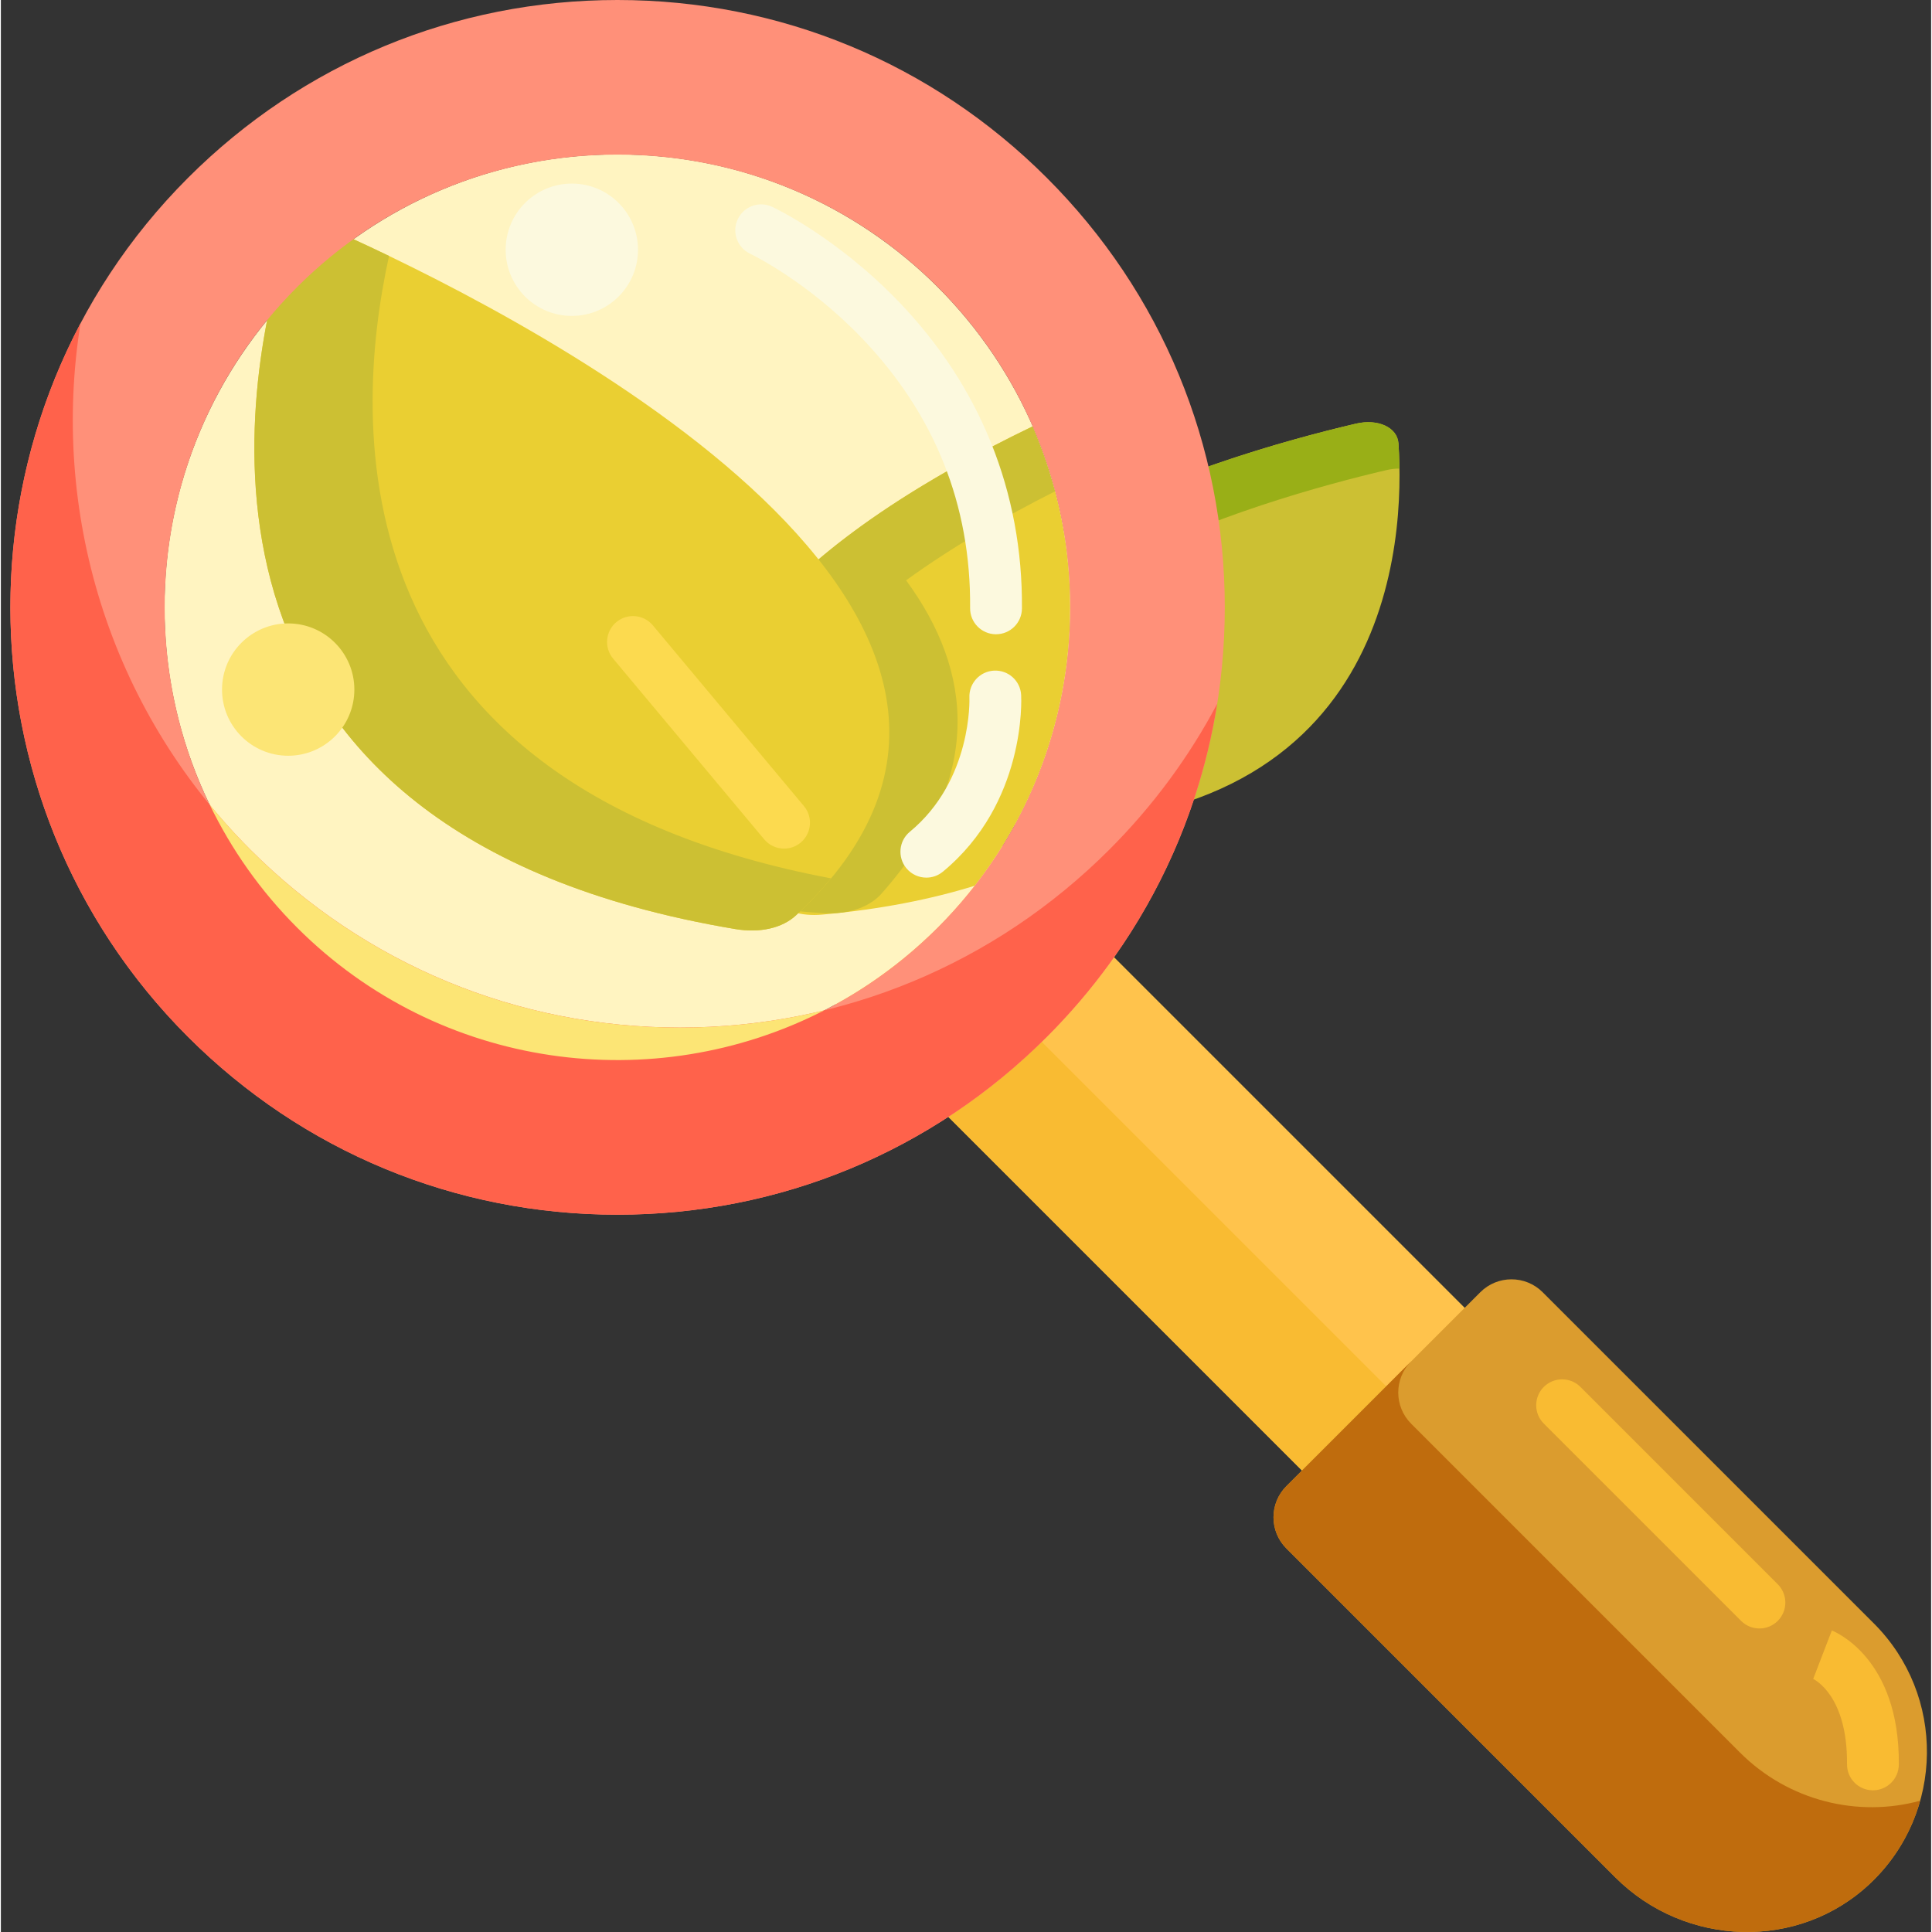 <svg height="447pt" viewBox="-2 0 447 447.403" width="447pt" xmlns="http://www.w3.org/2000/svg"><rect x="-2" y="0" width="447" height="447.403" fill="#333333" stroke="none"/><path d="m230.477 190.98c90.285 2.836 92.664-66.395 91.172-88.301-.254-3.699-4.723-5.77-9.855-4.57-31.012 7.242-128.055 34.793-90.047 88.941 1.664 2.371 4.871 3.809 8.73 3.93zm0 0" fill="#ccc033"/><path d="m321.883 108.512c-.031-2.188-.121-4.148-.234-5.832-.254-3.699-4.723-5.77-9.855-4.57-14.086 3.293-41.801 10.773-64.293 23.035-.406.219-.812.445-1.215.668-.055.031-.109.062-.164.094-.352.195-.703.395-1.051.594-.074.043-.148.086-.227.129-.324.188-.648.375-.973.562-.09.055-.18.109-.27.16-.309.184-.617.363-.922.547-.098.059-.188.113-.281.172-.309.184-.613.367-.914.555-.09.055-.18.109-.27.164-.309.191-.617.387-.926.578-.078.051-.156.102-.234.148-.324.207-.645.414-.965.621-.062.039-.121.078-.184.117-.367.242-.734.48-1.098.727-.008.004-.02.012-.027.016-1.141.766-2.262 1.547-3.352 2.344-.043.031-.09.062-.133.098-.309.227-.613.453-.918.68-.078.059-.156.117-.234.18-.27.203-.535.406-.801.613-.094.07-.184.145-.277.215-.246.195-.492.387-.738.586-.102.078-.199.156-.301.238-.234.191-.469.383-.699.574-.102.082-.203.168-.305.254-.23.191-.457.383-.68.574-.102.086-.195.168-.293.25-.23.199-.457.398-.68.598-.094.082-.184.16-.273.242-.234.207-.465.422-.695.633-.078.07-.156.141-.23.211-.266.242-.523.492-.785.738-.035.035-.074.07-.113.109-.609.586-1.199 1.176-1.773 1.773-.008.012-.016.02-.023.027-.273.285-.535.566-.797.852-.066.07-.129.141-.191.207-.203.227-.41.453-.609.684-.082.09-.156.18-.238.273-.18.207-.359.414-.535.625-.086.102-.172.203-.254.305-.168.203-.332.402-.492.605-.09.109-.176.219-.262.328-.156.195-.309.395-.461.594-.086.113-.172.227-.258.336-.148.199-.297.402-.441.602-.082.113-.164.227-.242.34-.148.203-.289.41-.43.617-.074.109-.152.219-.223.328-.148.215-.289.434-.43.652-.066.102-.129.199-.195.301-.152.242-.305.488-.453.734-.047.078-.094.152-.137.227-.391.652-.758 1.312-1.102 1.977-.031.066-.062.129-.094.191-.137.266-.27.531-.398.801-.051.105-.098.211-.148.316-.105.23-.211.457-.312.688-.055.121-.105.242-.156.367-.094.211-.184.426-.27.645-.055.129-.105.262-.156.398-.082.207-.16.414-.238.625-.051.137-.098.273-.148.414-.074.207-.145.414-.211.621-.047.141-.094.281-.137.422-.062.207-.129.418-.188.625-.039.141-.082.285-.121.426-.059.211-.113.426-.168.641-.035.141-.07.277-.105.418-.051.223-.102.449-.148.676-.027.133-.059.262-.082.391-.051.25-.098.504-.141.758-.02.105-.039.211-.059.32-.117.723-.207 1.453-.273 2.191-.008.102-.016.203-.023.309-.02.266-.039.527-.051.797-.008.137-.012.273-.016.41-.012.234-.02.469-.023.707v.453c0 .223 0 .449.008.676.004.156.008.316.016.473.008.223.016.445.031.668.008.16.02.324.031.488.016.219.035.441.059.664.016.164.031.328.051.492.023.223.051.449.082.676.023.164.043.328.066.492.035.227.074.457.113.688.027.164.055.324.082.488.047.238.094.48.145.719.031.156.062.312.094.465.062.27.125.535.191.805.035.133.062.258.094.391.102.387.207.777.324 1.168 0 .012.004.023.008.035.117.402.246.809.379 1.215.043.129.094.262.137.395.094.277.191.551.293.832.059.156.121.32.18.48.098.25.195.504.293.758.07.172.145.344.215.516.102.242.203.484.312.73.078.18.16.359.238.539.109.242.223.48.336.719.086.184.176.367.266.551.117.242.234.48.359.723.094.184.188.371.285.555.129.246.262.488.395.734.102.184.199.367.305.551.137.25.285.504.43.754.105.18.211.363.316.543.156.262.32.527.48.789.109.172.211.344.32.516.188.293.379.586.57.883.094.145.188.289.285.434.293.438.594.879.902 1.324.148.211.312.41.484.602.078.086.164.172.246.258.09.094.184.184.281.273.113.105.23.211.352.309.055.047.109.086.164.129.379.297.785.578 1.223.824 1.996.449 4.031.879 6.117 1.281.938.184 1.852.273 2.746.309.293.004.594.016.883.016 3.055-.035 5.77-.918 7.691-2.582 21.93-18.984 22.5-38.559 12.688-56.602 22.484-12.254 50.18-19.73 64.262-23.02 1.035-.246 2.043-.352 2.996-.34zm0 0" fill="#99af17"/><path d="m421.32 424.078-.793.789c-10.184 10.188-26.699 10.188-36.883 0l-193.195-193.195 37.672-37.676 193.199 193.199c10.184 10.184 10.184 26.695 0 36.883zm0 0" fill="#ffc34c"/><path d="m402.75 404.973-192.801-192.805-19.5 19.504 192.801 192.801c10.402 10.402 27.27 10.406 37.672 0 3.57-3.57 5.914-7.898 7.035-12.469-8.75 2.145-18.371-.199-25.207-7.031zm0 0" fill="#f9bb32"/><path d="m295.699 358.59 76.16 76.16c16.203 16.203 42.594 17.078 59.176 1.266 17.078-16.293 17.32-43.453.723-60.051l-76.715-76.715c-3.988-3.988-10.457-3.988-14.445 0l-44.898 44.895c-3.988 3.988-3.988 10.457 0 14.445zm0 0" fill="#db9c2e"/><path d="m400.75 405.859-76.16-76.16c-3.988-3.988-3.988-10.457 0-14.445l-28.891 28.891c-3.988 3.988-3.988 10.457 0 14.445l76.16 76.16c16.203 16.203 42.594 17.078 59.176 1.266 5.664-5.402 9.465-12.004 11.426-19.016-14.359 3.949-30.48.09-41.711-11.141zm0 0" fill="#bf6c0d"/><path d="m245.68 140.645c0 57.934-46.965 104.895-104.898 104.895-57.93 0-104.895-46.961-104.895-104.895 0-57.93 46.965-104.895 104.895-104.895 57.934 0 104.898 46.965 104.898 104.895zm0 0" fill="#fff4c1"/><path d="m236.945 98.734c-46.184 22.246-103.996 62.152-60.355 109.496 2.488 2.703 6.734 4.012 11.559 3.574 13.469-1.215 25.176-3.527 35.375-6.691 20.566-26.363 26.781-60.359 18.629-91.336zm0 0" fill="#eacf32"/><path d="m196.863 122.094c-.465.34-.93.68-1.391 1.023-.062.047-.125.094-.188.141-.402.297-.805.598-1.203.898-.086.066-.172.129-.258.195-.371.285-.742.566-1.109.852-.102.078-.203.16-.309.238-.352.273-.699.547-1.051.824-.105.082-.211.168-.316.254-.348.273-.695.551-1.039.832-.102.082-.203.164-.305.246-.348.285-.699.574-1.043.859-.09.074-.18.148-.273.223-.363.305-.727.609-1.086.918-.07.059-.141.117-.207.176-.418.355-.828.711-1.238 1.07-.008.008-.02.016-.027.023-1.289 1.129-2.539 2.273-3.754 3.434-.051.047-.098.094-.148.141-.344.328-.684.66-1.02.992-.09.082-.176.168-.262.254-.297.297-.594.59-.887.887-.102.105-.203.207-.305.312-.273.277-.547.559-.816.84-.109.117-.219.23-.328.348-.258.273-.516.547-.77.82-.113.121-.223.238-.332.359-.254.273-.5.551-.746.824-.105.117-.215.238-.32.355-.25.281-.496.566-.738.848-.102.113-.199.227-.297.344-.254.297-.504.594-.754.895-.082.098-.168.199-.25.297-.285.348-.562.695-.844 1.043-.039.051-.082.102-.121.152-.652.82-1.281 1.648-1.891 2.484-.008.012-.016.023-.027.035-.281.395-.562.789-.84 1.184-.066.094-.129.191-.195.289-.215.312-.43.625-.637.941-.086.125-.168.25-.25.375-.188.289-.371.578-.555.863-.086.141-.176.281-.262.422-.172.273-.34.551-.504.828-.09.148-.18.297-.266.449-.16.27-.316.539-.469.809-.086.156-.172.309-.258.461-.148.273-.297.543-.441.816-.082.152-.164.305-.242.461-.145.277-.285.555-.426.836-.074.145-.148.293-.219.441-.145.293-.281.586-.414.879-.066.137-.129.27-.191.406-.148.328-.293.656-.434.988-.043.102-.086.199-.129.301-.367.875-.707 1.75-1.016 2.633-.027.086-.055.172-.086.254-.117.352-.238.703-.352 1.059-.043.137-.082.277-.125.414-.09.301-.184.605-.266.906-.047.16-.09.32-.133.48-.074.281-.148.562-.219.844-.043.176-.082.348-.125.523-.062.27-.125.543-.18.816-.039.176-.074.355-.113.535-.051.27-.102.539-.148.809-.035.184-.066.367-.094.551-.047.27-.086.539-.125.809-.023.184-.051.367-.074.551-.035.273-.066.547-.094.824-.02.18-.039.355-.055.535-.027.289-.047.578-.066.867-.012.168-.027.332-.035.5-.02.324-.027.645-.039.969-.004.137-.012.27-.012.406-.02.918-.004 1.844.047 2.777.008.129.02.258.027.387.023.336.043.668.074 1.004.016.172.039.344.055.512.031.297.062.594.102.887.023.188.051.375.078.566.039.277.082.559.129.84.031.199.07.395.105.59.047.277.102.551.156.824.043.203.086.402.129.605.059.273.121.547.188.82.051.203.102.406.152.609.07.273.145.551.223.828.059.199.113.402.176.605.082.277.168.559.258.84.062.199.125.398.195.598.098.293.199.586.305.875.066.191.133.379.203.566.121.324.25.648.379.977.062.156.121.312.188.469.195.469.395.938.609 1.41.004.016.012.027.016.043.219.484.449.973.691 1.457.074.156.16.316.238.473.168.328.332.66.508.992.102.191.211.383.312.57.164.301.328.602.5.902.117.203.238.406.359.609.168.289.34.578.516.863.129.211.262.426.398.637.176.285.355.566.539.852.141.215.285.43.43.645.188.281.383.562.578.848.148.215.301.43.453.648.203.285.414.57.621.855.16.215.316.426.477.641.219.293.445.582.672.875.164.211.324.418.492.629.242.305.488.609.738.91.164.199.324.398.488.598.281.336.574.672.867 1.012.145.168.281.332.43.496.441.508.895 1.012 1.359 1.516.223.242.461.465.711.68.113.098.23.188.348.281.133.102.262.203.398.297.16.117.324.23.496.336.074.047.152.09.23.137.523.312 1.074.602 1.668.84 2.559.262 5.168.484 7.836.672 1.199.082 2.352.055 3.469-.035.367-.039.742-.07 1.105-.113 3.793-.508 7.008-2.02 9.105-4.391 23.895-27.016 21.109-51.52 5.684-72.539 10.793-7.832 22.875-14.754 34.512-20.617-1.344-5.109-3.078-10.141-5.207-15.039-13.293 6.406-27.551 14.273-40.078 23.359.004 0 .004 0 0 0zm0 0" fill="#ccc033"/><path d="m168.102 215.152c-133.086-22.305-114.07-124.469-104.762-156.137 1.57-5.344 8.785-7.066 15.91-3.805 43.039 19.699 176.141 88.523 102.902 156.742-3.203 2.984-8.359 4.152-14.051 3.199zm0 0" fill="#eacf32"/><path d="m87.891 59.27c-3.16-1.523-6.062-2.879-8.641-4.059-7.125-3.262-14.34-1.539-15.91 3.805-9.309 31.668-28.324 133.832 104.762 156.137 5.688.953 10.848-.215 14.051-3.199 3.059-2.848 5.746-5.695 8.109-8.543-114.848-21.711-110.977-105.062-102.371-144.141zm0 0" fill="#ccc033"/><path d="m179.371 196.52c-1.715 0-3.422-.734-4.605-2.152l-34.988-41.852c-2.125-2.543-1.789-6.328.754-8.453s6.324-1.789 8.453.754l34.988 41.855c2.125 2.539 1.785 6.324-.754 8.449-1.125.941-2.492 1.398-3.848 1.398zm0 0" fill="#fcda4f"/><path d="m240.234 41.195c-26.562-26.566-61.883-41.195-99.453-41.195-37.566 0-72.887 14.629-99.453 41.195-54.836 54.836-54.836 144.066 0 198.906 26.566 26.562 61.887 41.191 99.453 41.191 37.57 0 72.887-14.629 99.453-41.191 26.566-26.566 41.195-61.887 41.195-99.453 0-37.57-14.629-72.891-41.195-99.453zm-25.281 173.625c-40.898 40.898-107.445 40.898-148.344-.004-40.898-40.895-40.898-107.445 0-148.344 40.898-40.898 107.445-40.898 148.344 0 40.902 40.898 40.902 107.449 0 148.348zm0 0" fill="#ff9079"/><path d="m254.68 196.762c-26.562 26.562-61.883 41.195-99.453 41.195-37.566 0-72.887-14.633-99.453-41.195-33.125-33.125-46.23-78.801-39.336-121.863-28.047 53.117-19.754 120.555 24.891 165.199 26.566 26.566 61.883 41.195 99.453 41.195s72.887-14.629 99.453-41.195c21.219-21.219 34.812-48.027 39.43-77.102-6.504 12.281-14.879 23.66-24.984 33.766zm0 0" fill="#ff624b"/><path d="m66.609 214.82c32.98 32.98 82.641 39.359 122.078 19.145-10.824 2.629-22.035 3.992-33.457 3.992-37.57 0-72.891-14.633-99.453-41.195-3.344-3.34-6.469-6.816-9.402-10.395 4.973 10.285 11.711 19.93 20.234 28.453zm0 0" fill="#fce575"/><path d="m228.457 146.879c-.02 0-.035 0-.055 0-3.312-.027-5.977-2.738-5.949-6.051.203-23.91-8.211-44.926-25.012-62.469-12.738-13.309-25.789-19.535-25.922-19.598-2.992-1.41-4.285-4.98-2.883-7.977 1.406-2.996 4.961-4.293 7.965-2.895.602.281 14.898 7.043 29.168 21.816 18.992 19.66 28.91 44.289 28.684 71.223-.027 3.293-2.707 5.949-5.996 5.949zm0 0" fill="#fcf9de"/><path d="m79.859 159.691c0 8.461-6.863 15.32-15.324 15.32-8.461 0-15.32-6.859-15.32-15.32 0-8.461 6.859-15.324 15.32-15.324 8.461 0 15.324 6.863 15.324 15.324zm0 0" fill="#fce575"/><path d="m212.32 203.238c-1.727 0-3.441-.742-4.629-2.18-2.109-2.555-1.75-6.336.805-8.445 14.496-11.969 13.805-30.844 13.793-31.035-.148-3.301 2.395-6.113 5.695-6.277 3.312-.164 6.109 2.355 6.289 5.656.055 1.012 1.121 25.008-18.137 40.91-1.117.922-2.469 1.371-3.816 1.371zm0 0" fill="#fcf9de"/><path d="m431.52 414.59c-.02 0-.035 0-.055 0-3.312-.031-5.977-2.738-5.945-6.055.137-15.965-7.641-19.664-7.973-19.812l.148.059 4.312-11.199c.641.246 15.723 6.344 15.512 31.059-.031 3.297-2.711 5.949-6 5.949zm0 0" fill="#f9bb32"/><path d="m405.238 377.113c-1.535 0-3.07-.586-4.242-1.754l-45.695-45.699c-2.344-2.34-2.344-6.141 0-8.484 2.344-2.34 6.145-2.34 8.484 0l45.695 45.695c2.344 2.344 2.344 6.145 0 8.488-1.172 1.168-2.707 1.754-4.242 1.754zm0 0" fill="#f9bb32"/><path d="m145.543 57.836c0 8.461-6.859 15.32-15.32 15.32-8.465 0-15.324-6.859-15.324-15.32 0-8.465 6.859-15.324 15.324-15.324 8.461 0 15.32 6.859 15.32 15.324zm0 0" fill="#fcf9de"/></svg>